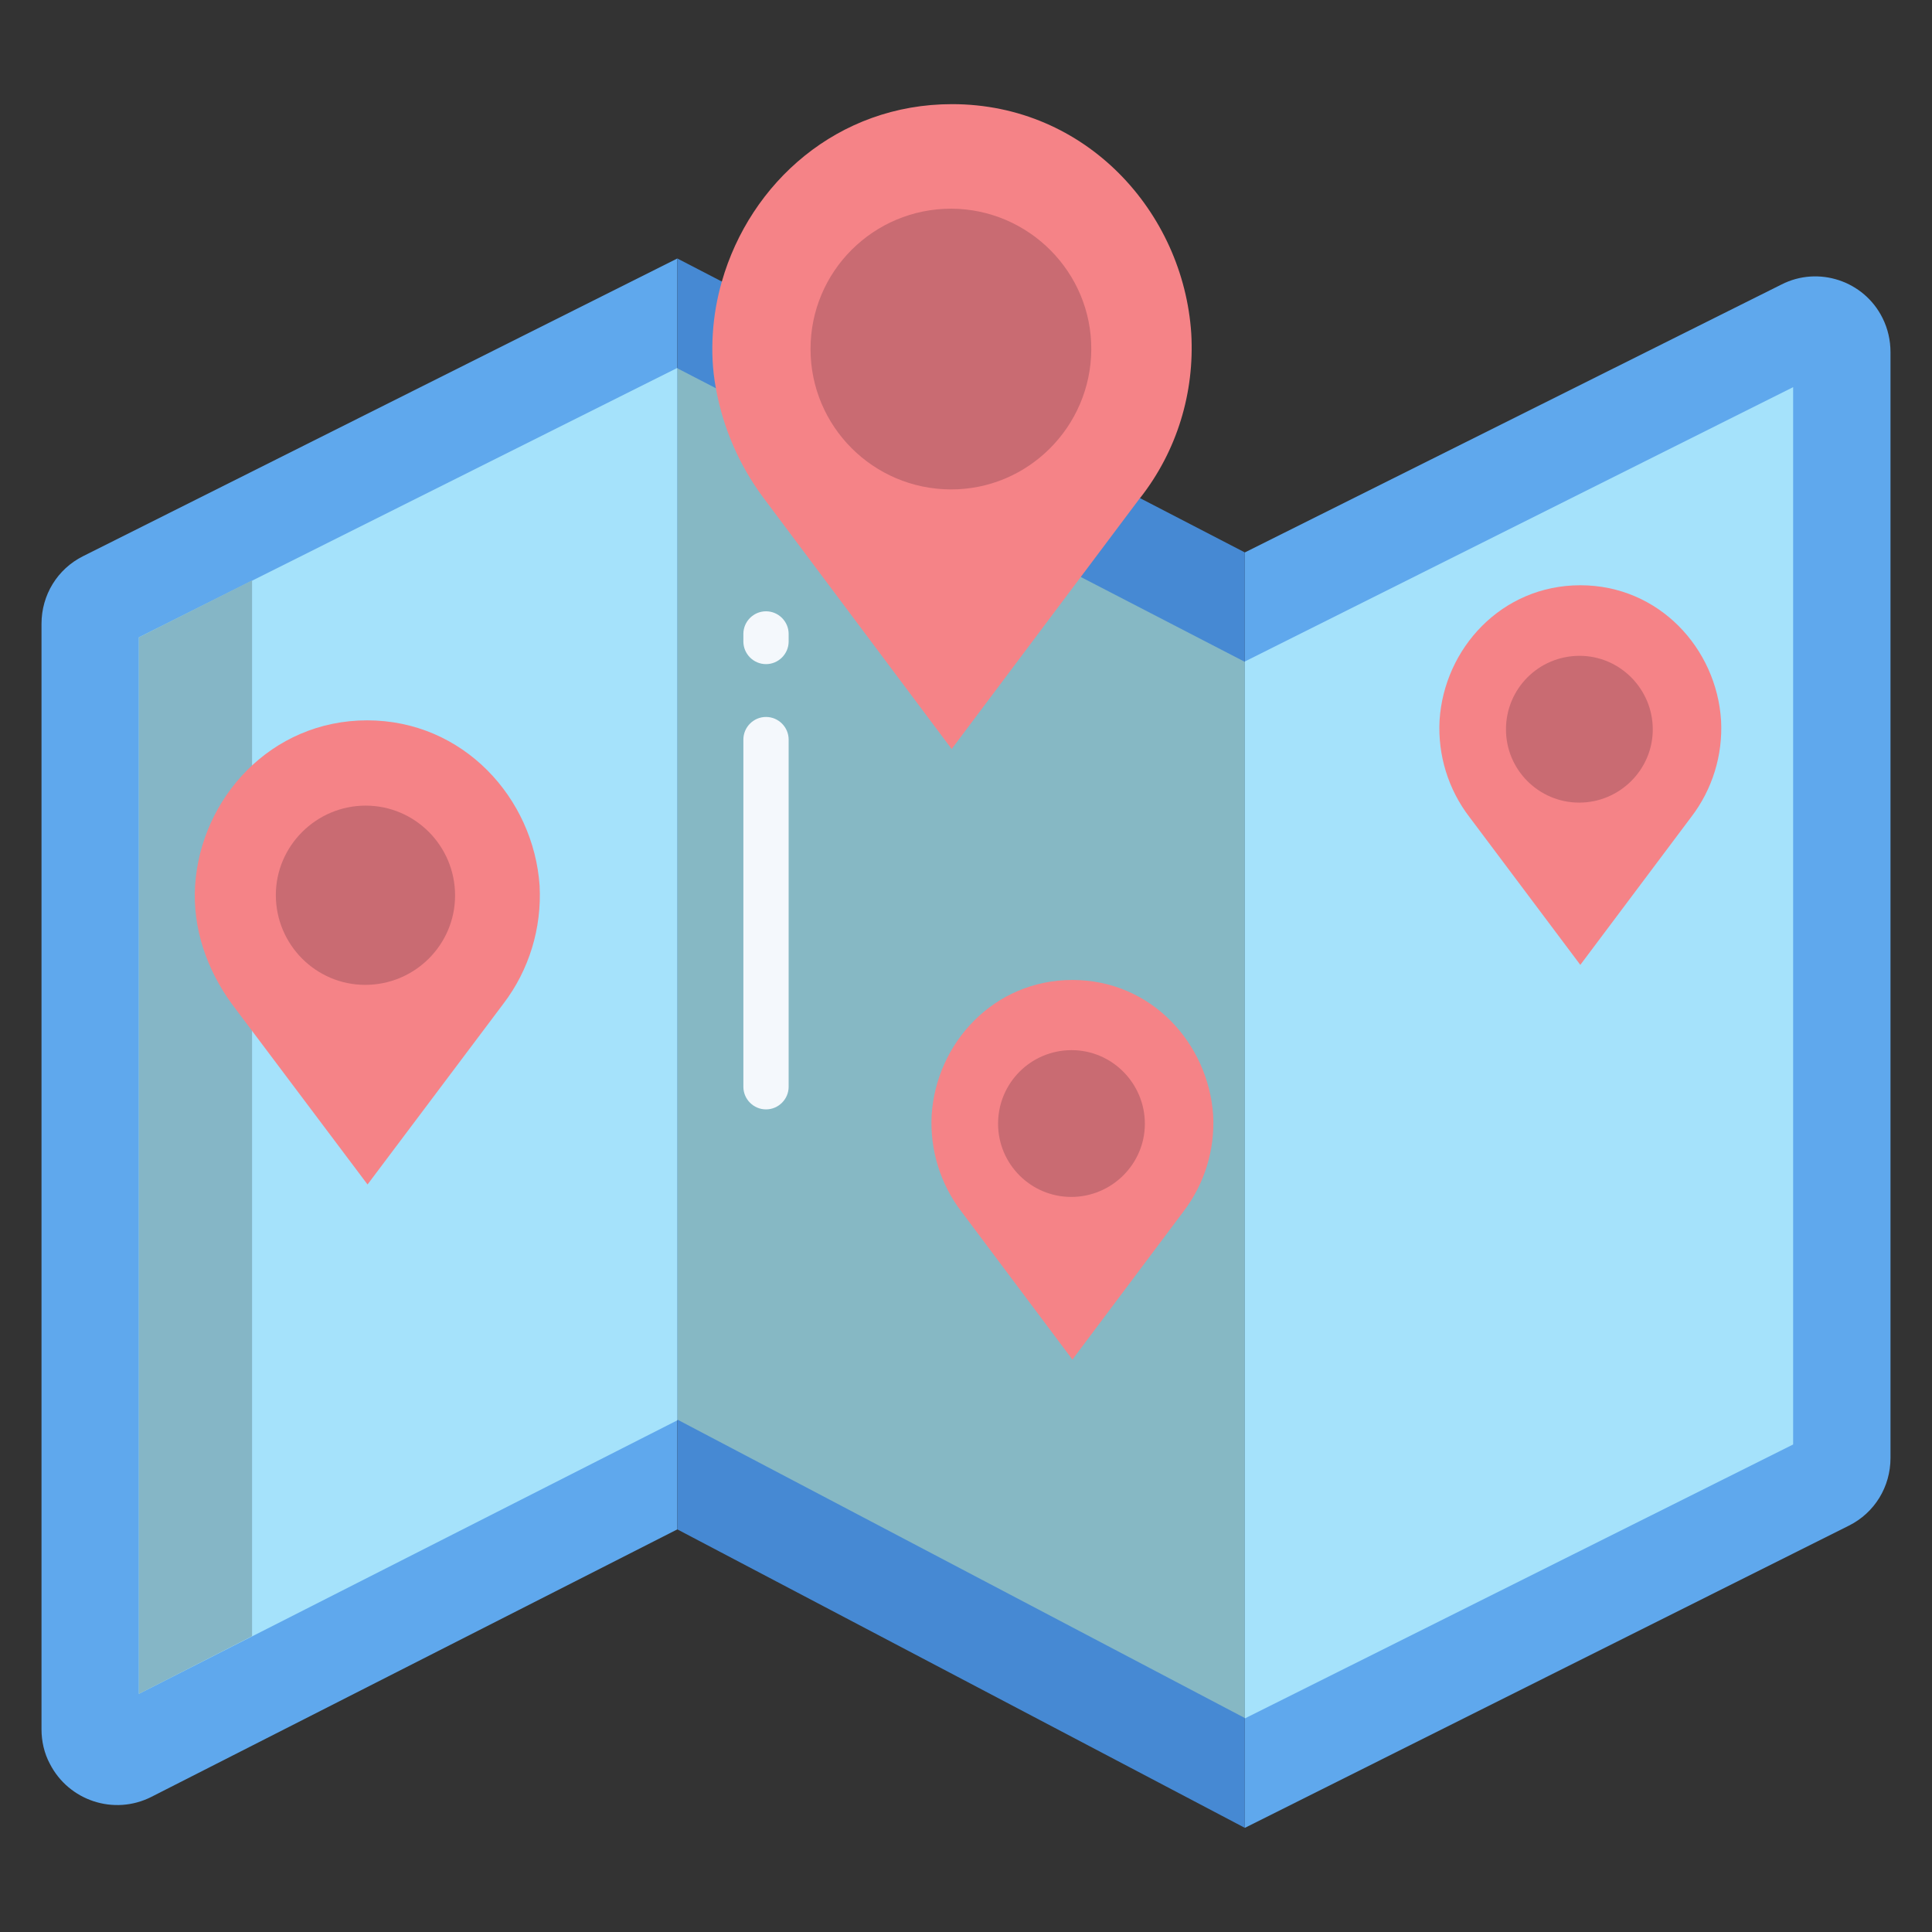 <svg id="Layer_1" enable-background="new 0 0 512 512" height="512" viewBox="0 0 512 512" width="512" xmlns="http://www.w3.org/2000/svg"><rect x="0" y="0" width="512" height="512" fill="#333333" stroke="none"/><path d="m22 147.4c-6.8 3.4-11 10.3-11 17.9v293c0 3.1.7 6.3 2.2 9.1 5 9.8 17 13.8 26.9 8.8l139.4-70.9v-336.8z" fill="#5fa8ed"/><path d="m498.9 84.3c-4.9-9.9-17-13.9-26.8-8.9l-142.2 71v338l160.1-80.1c6.8-3.4 11-10.3 11-17.9v-293.1c0-3.1-.7-6.2-2.1-9z" fill="#5fa8ed"/><path d="m179.5 68.5v336.8l150.4 79.1v-338z" fill="#4689d3"/><path d="m475.2 102.6v280.2l-145.3 72.6v-.1-280z" fill="#a5e2fb"/><path d="m456.1 190.9c.5 9.2-2.3 18.3-7.9 25.6l-29.4 39.2-29.4-39.2c-5.6-7.3-8.4-16.4-7.9-25.6 1.2-19 16.4-35.8 37.3-35.8s36.1 16.8 37.3 35.8z" fill="#f58387"/><path d="m418.6 173.8c10.7 0 19.4 8.8 19.4 19.5s-8.8 19.4-19.5 19.4-19.4-8.7-19.4-19.4c0-10.8 8.7-19.5 19.5-19.5z" fill="#c96b72"/><path d="m329.9 175.4-150.4-77.8v278.7-.1l150.4 79.1v-280z" fill="#86b8c4"/><path d="m315.7 88.4c-2.1-32.2-27.9-60.8-63.4-60.8-30.3 0-53.5 20.8-61 47-1.3 4.5-2.1 9.1-2.4 13.8-.3 4.8-.1 9.6.8 14.4 1.9 10.6 6.2 20.5 12.6 29.1l49.9 66.6 49.9-66.5.1-.1c9.7-12.4 14.4-27.8 13.5-43.5z" fill="#f58387"/><path d="m321.5 295.5c.5 9.2-2.3 18.3-7.9 25.6l-29.4 39.2-29.4-39.2c-5.6-7.3-8.4-16.4-7.9-25.6 1.2-19 16.4-35.8 37.3-35.8s36 16.8 37.3 35.8z" fill="#f58387"/><path d="m252.1 55.3c20.5.1 37.2 16.8 37.1 37.3s-16.8 37.2-37.3 37.1-37.1-16.7-37.1-37.2c0-20.6 16.7-37.2 37.3-37.2z" fill="#c96b72"/><path d="m284 278.3c10.7 0 19.4 8.8 19.4 19.5s-8.8 19.4-19.5 19.4-19.4-8.7-19.4-19.4c0-10.8 8.7-19.5 19.5-19.5z" fill="#c96b72"/><path d="m203 176c-3.3 0-6-2.7-6-6v-2c0-3.3 2.7-6 6-6s6 2.7 6 6v2c0 3.3-2.7 6-6 6z" fill="#f4f8fc"/><path d="m203 294c-3.3 0-6-2.7-6-6v-92c0-3.3 2.7-6 6-6s6 2.7 6 6v92c0 3.3-2.7 6-6 6z" fill="#f4f8fc"/><path d="m179.5 97.6v278.8l-142.7 72.5v-280l142.7-71.4z" fill="#a5e2fb"/><g><path d="m66.8 153.8-30 15.1v280l30-15.3z" fill="#85b6c6"/></g><path d="m143 234.7c.6 11.3-2.8 22.4-9.6 31.3l-36 47.9-36-47.9c-6.6-9.1-10.4-20-9.7-31.3 1.5-23.2 20.1-43.8 45.6-43.8s44.1 20.6 45.7 43.8z" fill="#f58387"/><path d="m96.9 213.5c13.1 0 23.7 10.7 23.7 23.8s-10.7 23.7-23.8 23.7-23.7-10.7-23.7-23.8c0-13 10.7-23.7 23.8-23.7z" fill="#c96b72"/></svg>